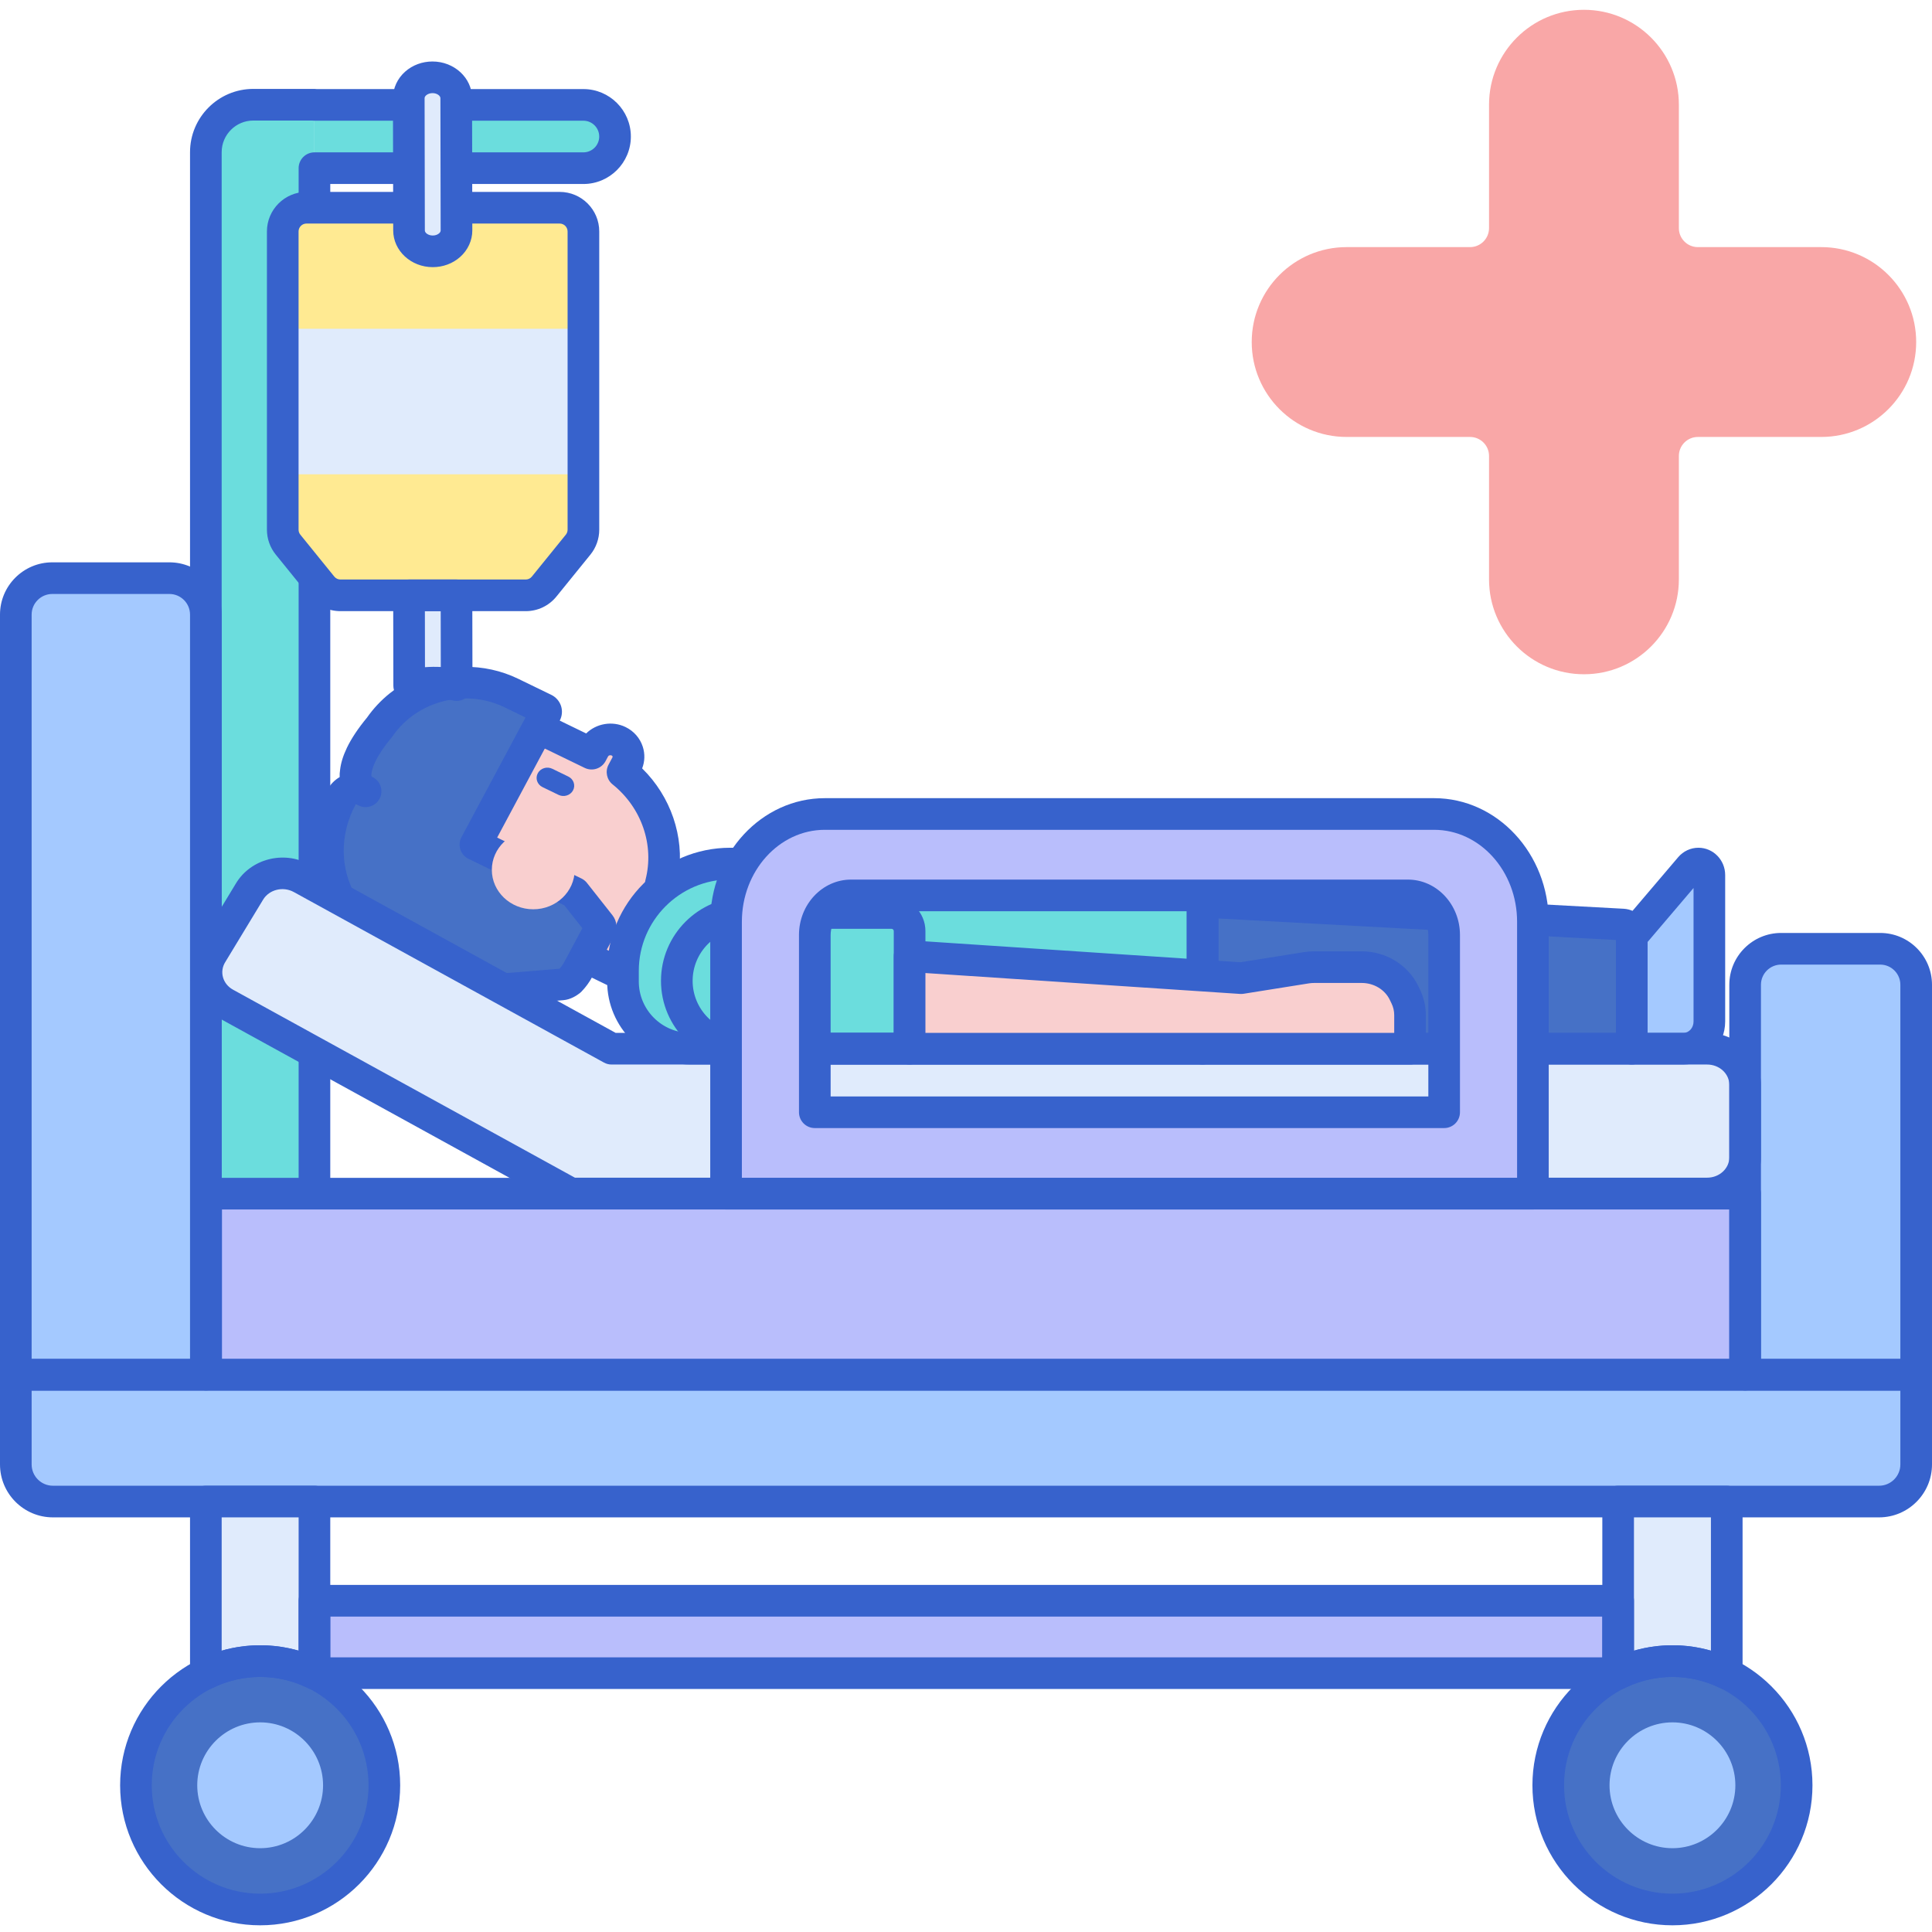 <svg height="488pt" viewBox="0 -2 488.48 488" width="488pt" xmlns="http://www.w3.org/2000/svg"><path d="m79.504 345.324h-27.457v-309.086c0-6.625 5.375-12 12-12h15.457zm0 0" fill="#6bdddd"/><path d="m147.504 40.281h-68v-16h68c4.418 0 8 3.582 8 8s-3.582 8-8 8zm0 0" fill="#6bdddd"/><path d="m79.504 349.324h-27.457c-2.207 0-4-1.789-4-4v-309.086c0-8.82 7.18-16 16-16h15.457c.199 0 .391.016.582.043h67.418c6.617 0 12 5.383 12 12s-5.383 12-12 12h-64v301.043c0 2.211-1.793 4-4 4zm-23.457-8h19.457v-301.043c0-2.207 1.793-4 4-4h68c2.207 0 4-1.793 4-4s-1.793-4-4-4h-68c-.199 0-.391-.012-.582-.043h-14.875c-4.41 0-8 3.59-8 8zm0 0" fill="#3762cc"/><path d="m94.328 193.117c7.414-13.859 25.227-19.371 39.781-12.309l15.465 7.504.656-1.219c1.152-2.152 3.918-3.008 6.176-1.91 2.262 1.094 3.16 3.73 2.008 5.883l-1.02 1.902c8.602 6.895 12.387 17.914 9.668 28.305l3.621 1.758c-1.867 1.738-3.484 3.77-4.734 6.105l-6.77 12.652c-.484.906-.859 1.832-1.176 2.766l-8.344-4.047c-7.711 3.035-16.711 2.965-24.73-.926l-17.676-8.578c-14.555-7.062-20.344-24.023-12.926-37.887zm0 0" fill="#f9cfcf"/><path d="m144.883 197.594c.684-1.277.148-2.84-1.191-3.492l-4.051-1.969c-1.344-.652-2.988-.145-3.672 1.137-.684 1.277-.148 2.844 1.191 3.496l4.051 1.965c1.344.652 2.988.145 3.672-1.137zm0 0" fill="#3762cc"/><path d="m145.301 217.688c0-5.508-4.688-9.973-10.473-9.973s-10.473 4.465-10.473 9.973 4.688 9.973 10.473 9.973 10.473-4.465 10.473-9.973zm0 0" fill="#f9cfcf"/><path d="m158.004 248.555c-.602 0-1.199-.133-1.746-.402l-6.824-3.309c-8.609 2.883-18.078 2.301-26.25-1.664l-17.676-8.578c-8.172-3.965-14.168-10.762-16.891-19.145-2.625-8.086-1.848-16.691 2.184-24.227 8.402-15.707 28.621-21.996 45.055-14.023l12.348 5.996c2.543-2.5 6.566-3.262 9.949-1.621 2.105 1.023 3.652 2.785 4.363 4.969.586 1.82.527 3.734-.156 5.488 7.242 7.113 10.676 17.172 9.234 26.988l.836.406c1.188.578 2.012 1.703 2.207 3.008.195 1.305-.266 2.621-1.234 3.52-1.617 1.5-2.938 3.207-3.934 5.066l-6.766 12.652c-.332.617-.633 1.328-.918 2.168-.371 1.082-1.188 1.957-2.246 2.398-.488.207-1.012.309-1.535.309zm-8.344-12.047c.598 0 1.195.133 1.746.402l4.641 2.25 6.375-11.906c.562-1.059 1.203-2.078 1.91-3.055-1.051-.984-1.52-2.484-1.141-3.938 2.301-8.797-.957-18.285-8.297-24.168-1.5-1.203-1.934-3.309-1.023-5.004l1.016-1.906c0-.215-.051-.316-.227-.402-.352-.168-.781-.027-.902.199l-.652 1.223c-1.016 1.895-3.34 2.648-5.273 1.711l-15.469-7.508c-12.625-6.121-28.102-1.371-34.504 10.602-2.996 5.598-3.574 11.984-1.629 17.98 2.043 6.293 6.578 11.414 12.773 14.418l17.676 8.578c6.703 3.254 14.547 3.547 21.52.801.469-.184.965-.277 1.461-.277zm-55.332-43.391h.02zm0 0" fill="#3762cc"/><path d="m86.738 226.719h.004c-4.789-7.965-5.293-18.285-.41-27.414 1.039-1.941 3.445-2.758 5.375-1.82l.734.355c-.863-.418-1.531-1.059-1.969-1.812 0 0-.195-.246-.355-.773-.246-.719-.316-1.492-.172-2.258.105-1.121.48-2.574 1.355-4.406.004-.004.004-.004.008-.012.914-1.895 2.375-4.195 4.664-6.945 1.449-2.105 3.184-3.941 5.133-5.492.004-.008.012-.012.016-.02l.004.004c1.105-.883 2.281-1.664 3.508-2.348.523-.305.82-.441.82-.441 7.199-3.707 16.055-4.125 23.809-.359l8.391 4.07c.391.188.543.648.34 1.023l-17.781 33.242 18.191 8.828 6.863 3.332 6.445 8.176c.18.234.211.547.07.809l-1.461 2.73-.523.977-3.586 6.707c-.566 1.055-1.273 2.012-2.102 2.852-.031.023-1.062.855-2.012.934-2.242.188-7.523.625-12.34 1.016-7.152.582-14.332-.602-20.773-3.547-17.648-8.066-22.246-17.406-22.246-17.406zm0 0" fill="#4671c6"/><path d="m126.227 251.812c-6.594 0-13.062-1.375-18.91-4.051-17.754-8.117-23.375-17.781-24.09-19.133-5.641-9.5-5.801-21.156-.422-31.211.73-1.363 1.812-2.445 3.074-3.18-.027-.59.004-1.191.102-1.789.188-1.723.758-3.594 1.703-5.562.012-.027.027-.059.039-.09 1.141-2.355 2.84-4.91 5.059-7.586 1.602-2.293 3.527-4.352 5.723-6.117.004-.004.008-.004.012-.008.027-.023.055-.043.082-.066.004 0 .008-.004.012-.008 1.348-1.062 2.676-1.949 4.066-2.727.504-.293.867-.473 1.004-.539 8.559-4.383 18.766-4.523 27.328-.371l8.391 4.074c1.164.566 2.059 1.594 2.453 2.816.395 1.215.273 2.562-.332 3.695l-15.82 29.57 21.309 10.344c.543.262 1.023.648 1.395 1.121l6.449 8.176c1.168 1.488 1.344 3.52.449 5.18l-5.566 10.406c-.734 1.371-1.668 2.637-2.77 3.766-.117.121-.25.238-.387.344-.758.598-2.301 1.621-4.152 1.773-2.242.188-7.527.625-12.348 1.016-1.285.105-2.57.156-3.852.156zm-35.883-26.84c.438.773 5.172 8.598 20.301 15.512 5.738 2.625 12.238 3.738 18.785 3.199 4.609-.375 9.645-.793 12.031-.992 0 0 .004-.004.008-.004.477-.527.883-1.098 1.211-1.711l4.562-8.531-4.555-5.781-24.227-11.758c-.98-.473-1.723-1.328-2.059-2.363-.336-1.035-.238-2.164.277-3.121l16.188-30.258-5.352-2.598c-6.328-3.07-13.891-2.949-20.234.316-.043.023-.086.047-.129.066-.027.012-.207.098-.504.273-1.117.629-2.121 1.297-3.039 2.027-.023.02-.051.039-.074.059-1.711 1.387-3.109 2.898-4.27 4.586-.07.102-.145.199-.223.293-1.867 2.242-3.258 4.297-4.133 6.121-.012.023-.023.047-.035.074-.684 1.445-.895 2.418-.949 2.988-.012.117-.027.234-.051.352-.012.07-.004.137.02.211.004.02.012.035.012.043.004.008.012.016.02.027.055.098.141.176.262.23 1.988.969 2.816 3.363 1.848 5.348s-3.359 2.812-5.344 1.848h-.004l-.73-.355c-4.168 7.715-4.051 16.488.215 23.578.062.109.117.215.172.32zm57.902 5.594c0 .004 0 .008-.004.008zm-54.609-36.984s0 .004.004.004c0 0 0-.004-.004-.004zm-.004-.008v.004c0-.004 0-.004 0-.004zm-.008-.008c.004 0 .004 0 .004.004 0 0 0-.004-.004-.004zm-.004-.008c0 .004.004.004.004.008 0-.004-.004-.004-.004-.008zm-.004-.008c0 .004 0 .004.004.008-.004 0-.004-.004-.004-.008zm40.848-17.367c0 .004-.004.004-.004.004zm0 0" fill="#3762cc"/><path d="m145.301 217.688c0-5.508-4.688-9.973-10.473-9.973s-10.473 4.465-10.473 9.973 4.688 9.973 10.473 9.973 10.473-4.465 10.473-9.973zm0 0" fill="#f9cfcf"/><path d="m71.488 56.281v75.406c0 1.375.473 2.711 1.34 3.777l8.586 10.594c1.141 1.406 2.852 2.223 4.66 2.223h46.852c1.809 0 3.523-.816 4.664-2.223l8.586-10.594c.863-1.066 1.336-2.402 1.336-3.777v-75.406c0-3.312-2.688-6-6-6h-64.023c-3.312 0-6 2.688-6 6zm0 0" fill="#ffea92"/><path d="m109.5 148.281h-6.086l.043 22.836c3.887-.941 7.992-1.031 12-.148l-.039-22.688zm0 0" fill="#e0ebfc"/><path d="m103.457 175.117c-.887 0-1.758-.297-2.473-.855-.961-.754-1.527-1.914-1.527-3.137l-.043-22.836c0-1.062.422-2.082 1.172-2.832s1.766-1.176 2.828-1.176h12c2.207 0 3.996 1.789 4 3.996l.043 22.684c0 1.215-.547 2.363-1.492 3.125-.945.758-2.184 1.051-3.367.789-3.316-.727-6.84-.684-10.203.129-.309.074-.625.113-.938.113zm3.969-22.836.023 14.168c1.332-.098 2.668-.117 4-.047l-.023-14.121zm0 0" fill="#3762cc"/><path d="m79.504 402.488h329.621v18.305h-329.621zm0 0" fill="#b9befc"/><path d="m52.047 345.324h-48.047v-192.168c0-5.094 4.129-9.223 9.223-9.223h29.602c5.098 0 9.227 4.129 9.227 9.223v192.168zm0 0" fill="#a4c9ff"/><path d="m484.48 345.324h-43.246v-98.578c0-5.023 4.074-9.098 9.102-9.098h25.043c5.023 0 9.098 4.074 9.098 9.098v98.578zm0 0" fill="#a4c9ff"/><path d="m52.125 299.566h389.109v45.758h-389.109zm0 0" fill="#b9befc"/><path d="m4 368.027v-22.652h480.48v22.652c0 5.18-4.199 9.379-9.379 9.379h-461.723c-5.18 0-9.379-4.199-9.379-9.379zm0 0" fill="#a4c9ff"/><path d="m97.18 449.145c0 17.344-14.062 31.402-31.402 31.402-17.344 0-31.402-14.059-31.402-31.402s14.059-31.402 31.402-31.402c17.34 0 31.402 14.059 31.402 31.402zm0 0" fill="#4671c6"/><path d="m65.777 465.051c-8.77 0-15.906-7.137-15.906-15.906 0-8.773 7.137-15.91 15.906-15.91 8.77 0 15.906 7.137 15.906 15.91 0 8.77-7.137 15.906-15.906 15.906zm0 0" fill="#a4c9ff"/><path d="m454.258 449.145c0 17.344-14.059 31.402-31.402 31.402s-31.402-14.059-31.402-31.402 14.059-31.402 31.402-31.402 31.402 14.059 31.402 31.402zm0 0" fill="#4671c6"/><path d="m422.855 465.051c-8.77 0-15.906-7.137-15.906-15.906 0-8.773 7.137-15.91 15.906-15.91s15.906 7.137 15.906 15.91c0 8.77-7.137 15.906-15.906 15.906zm0 0" fill="#a4c9ff"/><path d="m431.629 262.91h-276.996l-78.406-43.113c-4.598-2.527-10.473-1.027-13.125 3.352l-9.613 15.852c-2.652 4.379-1.078 9.973 3.52 12.504l86.891 47.777v.238h.438l.086.047.027-.047h287.18c5.309 0 9.609-4.098 9.609-9.152v-18.305c-.004-5.055-4.305-9.152-9.609-9.152zm0 0" fill="#e0ebfc"/><path d="m460.48 60.238h-31.199c-2.652 0-4.801-2.148-4.801-4.797v-31.203c0-13.254-10.746-24-24-24-13.254 0-24 10.746-24 24v31.203c0 2.648-2.152 4.797-4.801 4.797h-31.199c-13.254 0-24 10.746-24 24 0 13.254 10.746 24 24 24h31.199c2.648 0 4.801 2.152 4.801 4.801v31.199c0 13.254 10.746 24 24 24 13.254 0 24-10.746 24-24v-31.199c0-2.648 2.148-4.801 4.801-4.801h31.199c13.254 0 24-10.746 24-24 0-13.254-10.746-24-24-24zm0 0" fill="#f9a7a7"/><path d="m52.047 349.324h-48.047c-2.207 0-4-1.789-4-4v-192.168c0-7.289 5.934-13.219 13.223-13.219h29.602c7.293 0 13.223 5.93 13.223 13.219v192.168c0 2.211-1.789 4-4 4zm-44.047-8h40.047v-188.168c0-2.879-2.34-5.219-5.223-5.219h-29.602c-2.879 0-5.223 2.34-5.223 5.219zm0 0" fill="#3762cc"/><path d="m484.48 349.324h-43.246c-2.207 0-4-1.789-4-4v-98.582c0-7.219 5.879-13.098 13.102-13.098h25.047c7.223 0 13.098 5.879 13.098 13.098v98.582c0 2.211-1.789 4-4 4zm-39.246-8h35.246v-94.582c0-2.809-2.289-5.098-5.098-5.098h-25.047c-2.812 0-5.102 2.289-5.102 5.098zm0 0" fill="#3762cc"/><path d="m475.102 381.406h-461.723c-7.375 0-13.379-6-13.379-13.379v-22.652c0-2.211 1.793-4 4-4h480.48c2.207 0 4 1.789 4 4v22.652c0 7.375-6.004 13.379-13.379 13.379zm-467.102-32.031v18.652c0 2.965 2.41 5.379 5.379 5.379h461.723c2.965 0 5.379-2.414 5.379-5.379v-18.652zm0 0" fill="#3762cc"/><path d="m304.055 262.91h-129.547c-9.387 0-16.996-7.609-16.996-17v-2.684c0-14.98 12.141-27.125 27.125-27.125h114.73c2.59 0 4.688 2.098 4.688 4.688zm0 0" fill="#6bdddd"/><path d="m412.566 234.461 14.801-17.395c.523-.613 1.27-.965 2.059-.965 1.523 0 2.762 1.297 2.762 2.895v37.047c0 3.793-2.93 6.863-6.543 6.863h-13.078zm0 0" fill="#a4c9ff"/><path d="m229.977 262.91h-41.695c-9.48 0-17.16-7.684-17.16-17.16s7.68-17.16 17.16-17.16h37.121c2.527 0 4.574 2.047 4.574 4.574zm0 0" fill="#6bdddd"/><path d="m304.055 225.762v37.148h108.508v-29.109c0-1.211-.992-2.215-2.266-2.281zm0 0" fill="#4671c6"/><g fill="#3762cc"><path d="m304.055 266.91h-129.547c-11.578 0-20.996-9.418-20.996-21v-2.684c0-17.164 13.961-31.125 31.125-31.125h114.73c4.793 0 8.691 3.895 8.691 8.688v42.121c-.004 2.211-1.793 4-4.004 4zm-119.418-46.809c-12.75 0-23.125 10.375-23.125 23.125v2.688c0 7.164 5.828 12.996 12.996 12.996h125.547v-38.117c0-.383-.309-.691-.688-.691zm0 0"/><path d="m229.977 266.91h-41.695c-11.668 0-21.16-9.492-21.16-21.16 0-11.664 9.492-21.16 21.16-21.16h37.121c4.73 0 8.578 3.848 8.578 8.574v29.746c-.004 2.211-1.793 4-4.004 4zm-41.695-34.316c-7.258 0-13.16 5.902-13.16 13.16 0 7.254 5.902 13.156 13.16 13.156h37.695v-25.742c0-.316-.258-.574-.574-.574zm0 0"/><path d="m144.383 303.555c-.18 0-.359-.012-.535-.035-1.148-.012-2.18-.508-2.898-1.297l-85.871-47.215c-3.227-1.773-5.516-4.664-6.445-8.137-.906-3.391-.398-6.922 1.434-9.941l9.609-15.855c3.746-6.176 12.035-8.32 18.473-4.781l77.508 42.617h275.965c7.504 0 13.609 5.902 13.609 13.152v18.305c0 7.254-6.105 13.152-13.609 13.152h-286.699c-.18.023-.359.035-.539.035zm.977-8.035h286.266c3.094 0 5.609-2.312 5.609-5.152v-18.305c0-2.84-2.516-5.152-5.609-5.152h-276.992c-.676 0-1.336-.168-1.93-.496l-78.406-43.109c-2.73-1.504-6.223-.645-7.777 1.918l-9.609 15.852c-.691 1.141-.883 2.465-.547 3.727.359 1.348 1.273 2.484 2.57 3.195zm0 0"/><path d="m425.645 266.91h-13.082c-2.207 0-4-1.793-4-4v-28.449c0-.949.34-1.871.957-2.594l14.797-17.391c1.289-1.508 3.148-2.375 5.109-2.375 3.727 0 6.762 3.094 6.762 6.898v37.047c0 5.988-4.73 10.863-10.543 10.863zm-9.082-8h9.082c1.398 0 2.543-1.285 2.543-2.863v-33.77l-11.625 13.656zm0 0"/><path d="m412.566 266.91h-108.512c-2.207 0-4-1.793-4-4v-37.148c0-1.098.453-2.148 1.25-2.902.797-.758 1.863-1.148 2.969-1.09l106.242 5.754c3.391.188 6.047 2.945 6.047 6.281v29.105c.004 2.211-1.785 4-3.996 4zm-104.512-8h100.512v-23.48l-100.512-5.445zm0 0"/></g><path d="m229.977 239.508 83.836 5.562 16.5-2.629c.645-.102 1.293-.152 1.941-.152h12.047c4.598 0 8.773 2.551 10.691 6.531l.441.914c.707 1.469 1.07 3.059 1.07 4.672v8.504h-126.527zm0 0" fill="#f9cfcf"/><path d="m356.508 266.91h-126.531c-2.207 0-4-1.793-4-4v-23.402c0-1.109.461-2.164 1.266-2.922.809-.758 1.902-1.141 3-1.07l83.387 5.535 16.055-2.559c.852-.133 1.715-.203 2.57-.203h12.047c6.109 0 11.719 3.449 14.293 8.797l.441.918c.957 1.984 1.469 4.203 1.469 6.402v8.504c.004 2.211-1.789 4-3.996 4zm-122.531-8h118.531v-4.504c0-1.02-.227-2.004-.676-2.934l-.445-.922c-1.246-2.586-4.027-4.262-7.086-4.262h-12.047c-.438 0-.875.035-1.312.102l-16.5 2.629c-.293.047-.59.059-.895.043l-79.566-5.281v15.129zm0 0" fill="#3762cc"/><path d="m362.602 203.566h-154.055c-13.789 0-24.973 12.199-24.973 27.242v68.758h204v-68.758c0-15.043-11.184-27.242-24.973-27.242zm2.531 75.41h-159.121v-44.824c0-5.52 4.105-9.996 9.168-9.996h140.785c5.066 0 9.168 4.477 9.168 10zm0 0" fill="#b9befc"/><path d="m387.574 303.566h-204c-2.207 0-4-1.793-4-4v-68.758c0-17.227 12.996-31.242 28.973-31.242h154.055c15.973 0 28.973 14.016 28.973 31.242v68.758c0 2.207-1.793 4-4 4zm-200-8h196v-64.758c0-12.816-9.41-23.242-20.973-23.242h-154.055c-11.562 0-20.973 10.426-20.973 23.242zm177.559-12.59h-159.121c-2.207 0-4-1.789-4-4v-44.824c0-7.715 5.906-14 13.168-14h140.785c7.262 0 13.168 6.285 13.168 14v44.82c0 2.215-1.789 4.004-4 4.004zm-155.117-8h151.121v-40.82c0-3.305-2.32-6-5.168-6h-140.789c-2.848 0-5.164 2.695-5.164 6zm0 0" fill="#3762cc"/><path d="m441.234 349.324h-389.109c-2.211 0-4-1.789-4-4v-45.758c0-2.207 1.789-4 4-4h389.109c2.211 0 4 1.793 4 4v45.758c0 2.211-1.789 4-4 4zm-385.109-8h381.109v-37.758h-381.109zm0 0" fill="#3762cc"/><path d="m65.777 417.742c4.93 0 9.574 1.168 13.727 3.191v-43.527h-27.457v43.527c4.152-2.023 8.801-3.191 13.73-3.191zm0 0" fill="#e0ebfc"/><path d="m422.855 417.742c4.93 0 9.578 1.168 13.73 3.191v-43.527h-27.457v43.527c4.148-2.023 8.797-3.191 13.727-3.191zm0 0" fill="#e0ebfc"/><path d="m409.125 424.793h-329.621c-2.207 0-4-1.793-4-4v-18.305c0-2.207 1.793-4 4-4h329.625c2.207 0 4 1.793 4 4v18.305c-.004 2.207-1.793 4-4.004 4zm-325.621-8h321.625v-10.305h-321.625zm0 0" fill="#3762cc"/><path d="m65.777 484.547c-19.523 0-35.406-15.883-35.406-35.402s15.883-35.402 35.406-35.402c19.52 0 35.402 15.883 35.402 35.402s-15.883 35.402-35.402 35.402zm0-62.805c-15.113 0-27.406 12.293-27.406 27.402s12.293 27.402 27.406 27.402c15.109 0 27.402-12.289 27.402-27.402 0-15.109-12.293-27.402-27.402-27.402zm0 0" fill="#3762cc"/><path d="m422.855 484.547c-19.52 0-35.402-15.883-35.402-35.402s15.883-35.402 35.402-35.402c19.523 0 35.402 15.883 35.402 35.402s-15.883 35.402-35.402 35.402zm0-62.805c-15.109 0-27.402 12.293-27.402 27.402s12.293 27.402 27.402 27.402 27.402-12.289 27.402-27.402c0-15.109-12.293-27.402-27.402-27.402zm0 0" fill="#3762cc"/><path d="m79.504 424.934c-.598 0-1.199-.133-1.75-.402-7.59-3.703-16.363-3.703-23.953 0-1.238.602-2.699.527-3.871-.207-1.168-.727-1.883-2.012-1.883-3.391v-43.527c0-2.207 1.793-4 4-4h27.457c2.207 0 4 1.793 4 4v43.527c0 1.379-.711 2.664-1.879 3.391-.648.406-1.383.609-2.121.609zm-23.457-43.527v33.711c6.312-1.828 13.148-1.828 19.457 0v-33.711zm0 0" fill="#3762cc"/><path d="m436.586 424.934c-.602 0-1.199-.133-1.754-.402-7.59-3.703-16.363-3.703-23.953 0-1.238.602-2.703.527-3.871-.207-1.172-.727-1.883-2.012-1.883-3.391v-43.527c0-2.207 1.793-4 4-4h27.461c2.207 0 4 1.793 4 4v43.527c0 1.379-.711 2.664-1.883 3.391-.645.406-1.383.609-2.117.609zm-13.73-11.191c3.32 0 6.574.461 9.73 1.375v-33.711h-19.461v33.711c3.156-.914 6.41-1.375 9.73-1.375zm0 0" fill="#3762cc"/><path d="m71.488 80.883h76.023v36.797h-76.023zm0 0" fill="#e0ebfc"/><path d="m132.926 152.281h-46.852c-3.027 0-5.859-1.348-7.77-3.703l-8.582-10.594c-1.438-1.773-2.234-4.012-2.234-6.297v-75.406c0-5.512 4.488-10 10-10h64.023c5.516 0 10 4.488 10 10v75.406c0 2.285-.793 4.523-2.23 6.297l-8.586 10.59c-1.906 2.359-4.738 3.707-7.77 3.707zm-55.438-98c-1.102 0-2 .898-2 2v75.406c0 .457.16.906.449 1.258l8.582 10.594c.383.473.949.742 1.555.742h46.852c.605 0 1.172-.27 1.551-.742l8.586-10.594c.289-.355.445-.801.445-1.258v-75.406c0-1.102-.898-2-2-2zm0 0" fill="#3762cc"/><path d="m109.414 61.305c-3.309 0-5.992-2.355-6-5.266l-.062-33.449c-.008-2.914 2.676-5.281 5.988-5.285h.012c3.309 0 5.992 2.355 6 5.266l.062 33.453c.008 2.914-2.676 5.277-5.988 5.281 0 0-.004 0-.012 0zm0 0" fill="#e0ebfc"/><path d="m109.434 65.305s-.012 0-.016 0c-5.504 0-9.988-4.152-10-9.258l-.066-33.449c-.004-2.539 1.125-4.996 3.105-6.742 1.859-1.641 4.305-2.547 6.879-2.551 5.52 0 10.008 4.152 10.016 9.258l.066 33.449c.004 2.539-1.125 4.996-3.105 6.742-1.859 1.641-4.301 2.547-6.879 2.551zm-.082-44c-.625 0-1.207.203-1.605.551-.18.16-.395.418-.395.727l.066 33.449c0 .602.855 1.273 2 1.273h.012c.613 0 1.195-.199 1.59-.547.184-.16.398-.418.395-.727l-.062-33.453c0-.602-.859-1.273-2-1.273zm0 0" fill="#3762cc"/></svg>